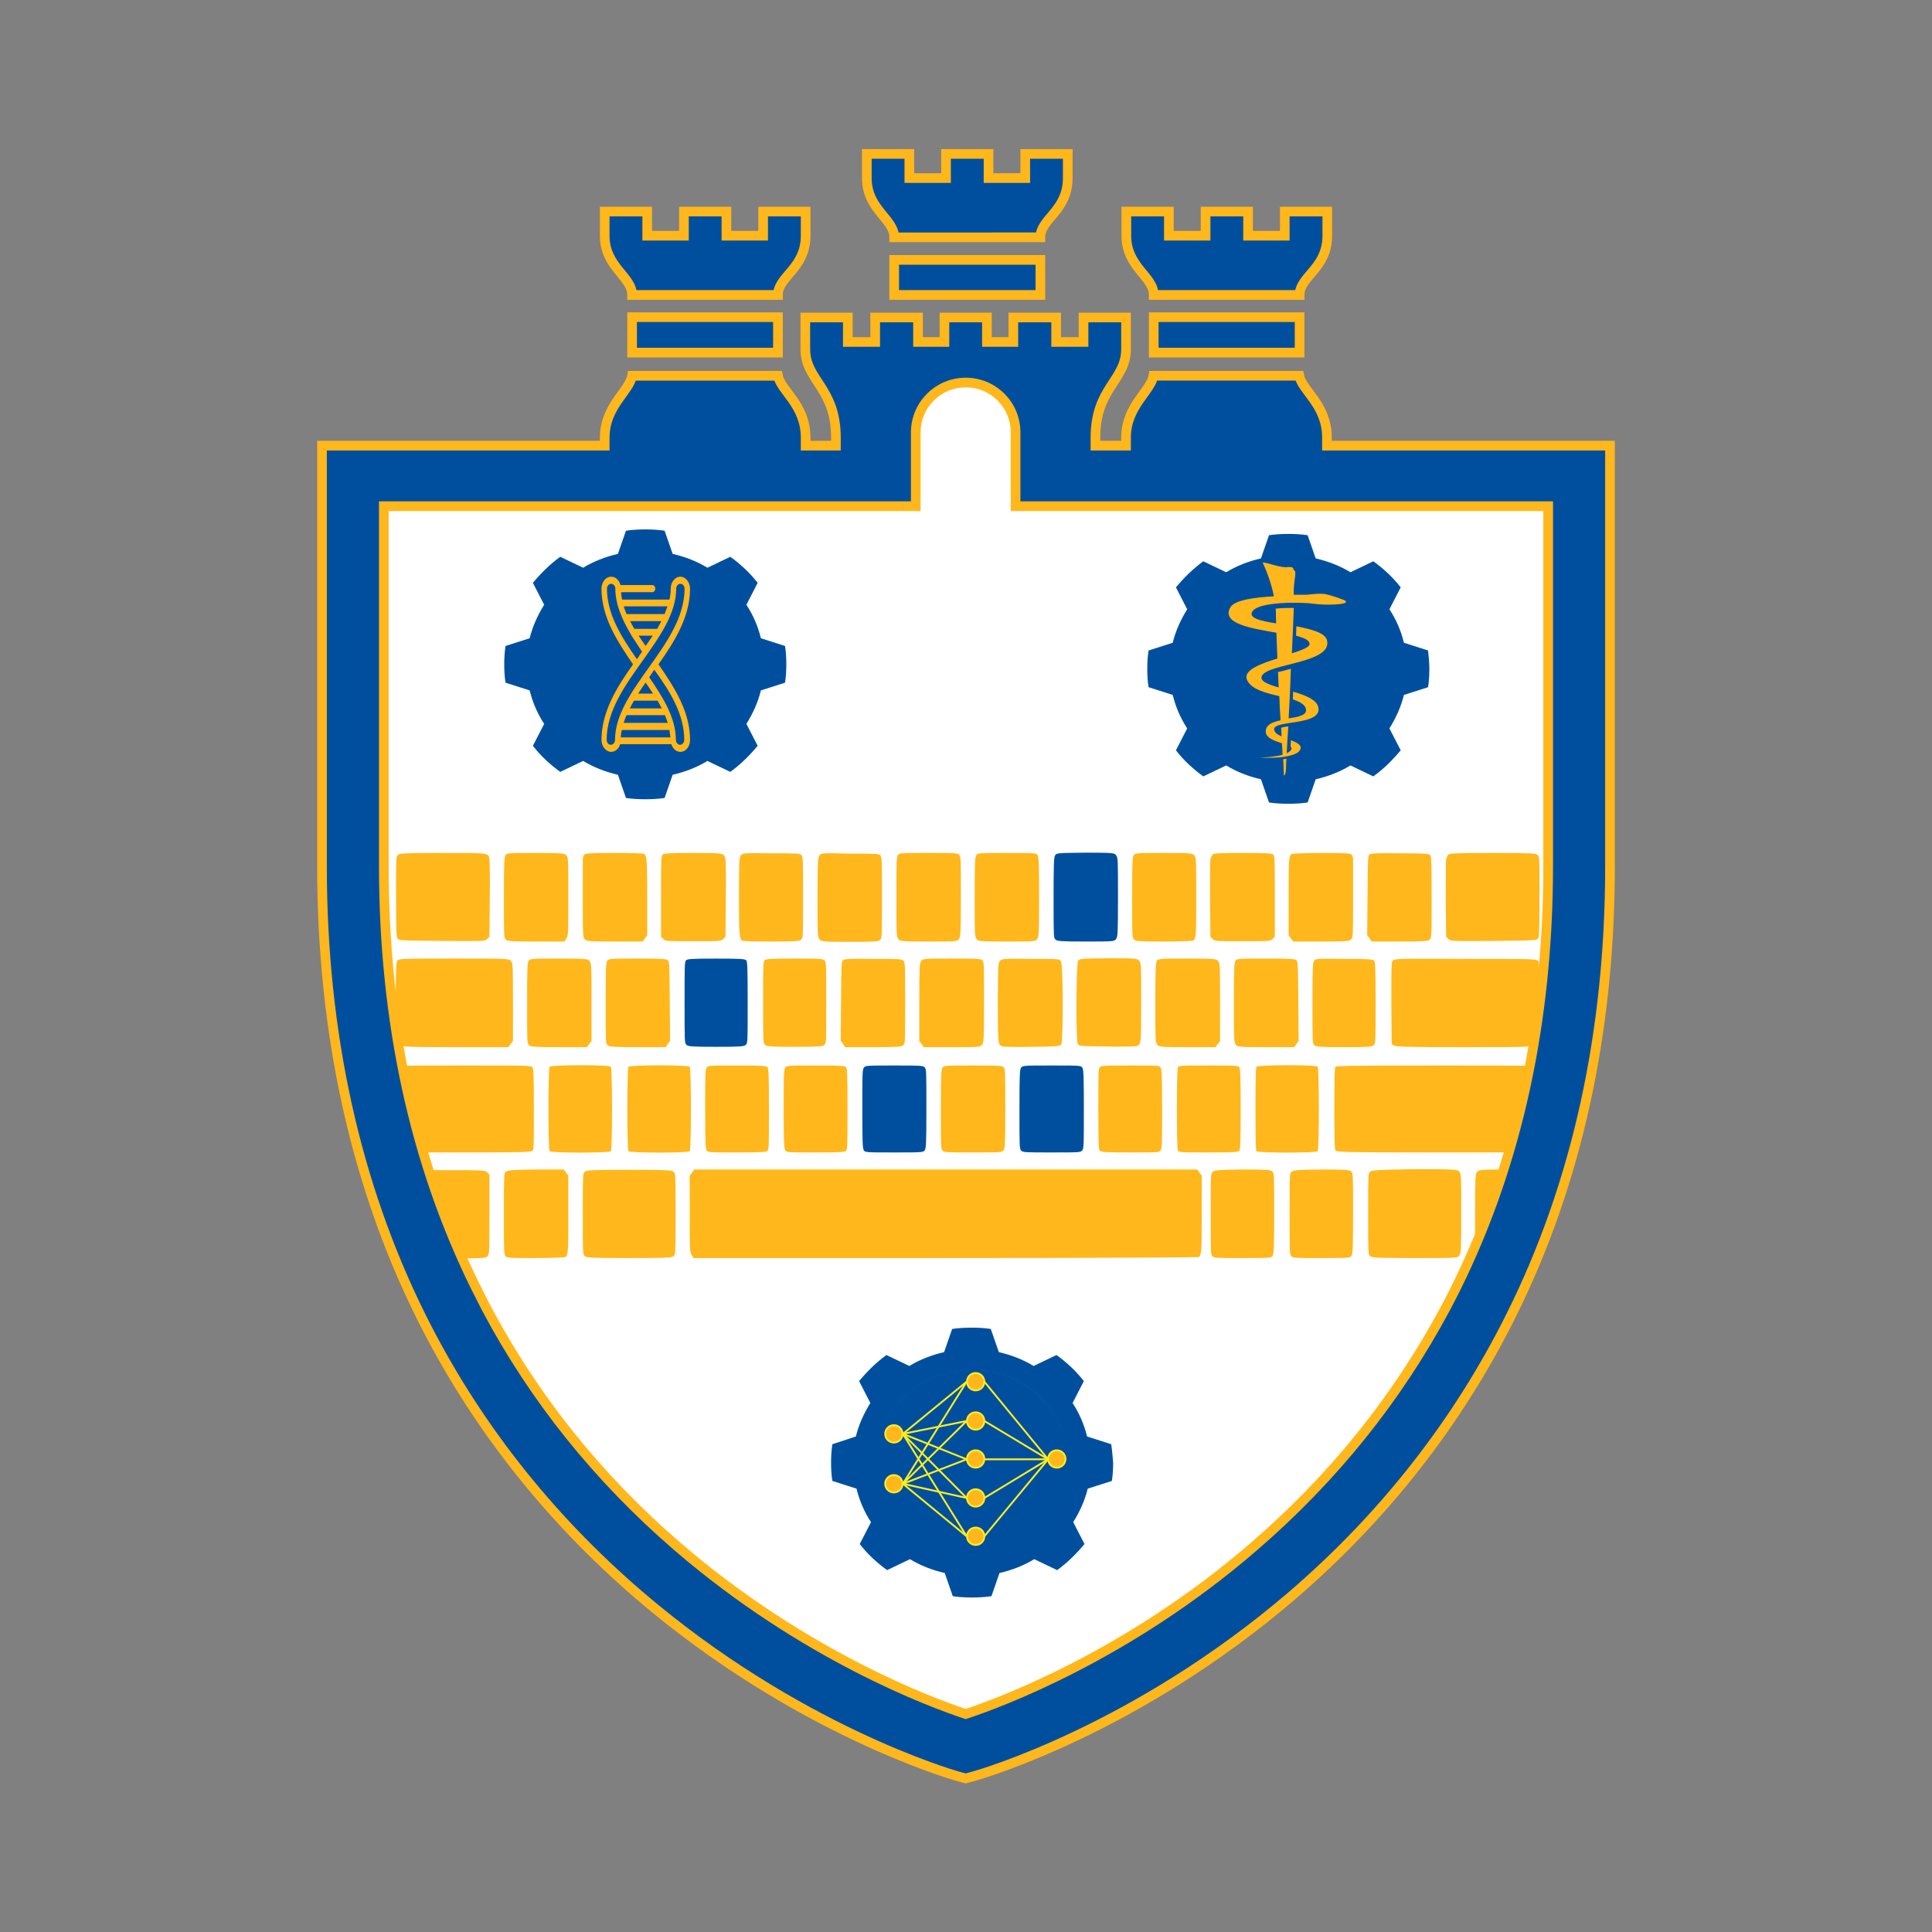 <?xml version="1.0" encoding="utf-8"?>
<!-- Generator: Adobe Illustrator 27.5.0, SVG Export Plug-In . SVG Version: 6.00 Build 0)  -->
<svg version="1.1" id="Layer_1" xmlns="http://www.w3.org/2000/svg" xmlns:xlink="http://www.w3.org/1999/xlink" x="0px" y="0px"
	 viewBox="0 0 600 600" style="enable-background:new 0 0 600 600;" xml:space="preserve">
<rect x="0" y="0" width="600" height="600" fill="#808080" stroke="none"/>
<style type="text/css">
	.st0{fill:#FFFFFF;}
	.st1{fill:#FFB71B;}
	.st2{fill:#004F9E;}
	.st3{fill:none;}
	.st4{fill:#004F9F;stroke:#FFB71B;stroke-width:3;stroke-miterlimit:10;}
	.st5{fill:#004F9F;}
	.st6{fill:#FFB71B;stroke:#FCEE21;stroke-width:0.568;stroke-miterlimit:10;}
</style>
<g>
	<path class="st0" d="M452.4,401.3c19-38.8,28.6-83.4,28.6-132.5v-12.9H118.8v12.9c0,49.1,9.6,93.7,28.6,132.5
		c1.1,2.3,2.3,4.5,3.4,6.8H449C450.2,405.8,451.3,403.5,452.4,401.3L452.4,401.3z"/>
	<g>
		<path class="st1" d="M123.6,265.5c-0.6,0.6-0.6,0.6-0.6,12.9c0,10,0.1,12.4,0.4,13c0.4,0.7,0.9,0.7,13.8,0.8
			c12.9,0.1,13.5,0.1,14.1-0.6l0.7-0.7l0.1-11.6c0.1-6.3,0-11.9-0.1-12.4c-0.4-2.1,0.1-2-14.4-2C125.9,264.9,124.1,265,123.6,265.5z
			"/>
		<path class="st1" d="M157,265.6c-0.4,0.6-0.5,2.1-0.5,13.2c0,12.4,0,12.4,0.6,13c0.5,0.5,1.9,0.6,9.4,0.6h8.8l0.6-1
			c0.6-1,0.6-1.4,0.6-13c0-11.5,0-12-0.6-12.7c-0.5-0.7-0.9-0.8-9.5-0.8C158.1,264.9,157.4,264.9,157,265.6z"/>
		<path class="st1" d="M181.4,265.5c-0.2,0.3-0.4,0.9-0.4,1.2c0,0.3,0,5.9,0,12.5c0,11.6,0,11.8,0.6,12.5c0.5,0.6,1.4,0.7,9.3,0.7
			h8.7l0.7-1l0.7-0.9v-11.7c0-11.5-0.1-12.8-0.9-13.6c-0.2-0.2-4.3-0.3-9.2-0.3C183,264.9,181.8,265,181.4,265.5z"/>
		<path class="st1" d="M205.8,265.4c-0.5,0.5-0.5,1.1-0.5,13v12.5l0.7,0.7c0.6,0.7,1.2,0.7,9.3,0.7s8.7,0,9.3-0.7l0.7-0.7l0.1-11.6
			c0.1-6.3,0-11.9-0.1-12.4c-0.4-2-0.3-2-10-2C208,264.9,206.2,265,205.8,265.4z"/>
		<path class="st1" d="M230.1,265.7c-0.5,0.7-0.6,1.3-0.6,12.6c0,11.7,0.1,13,0.9,13.8c0.2,0.2,4.2,0.3,9,0.3c7.5,0,8.9-0.1,9.4-0.6
			c0.6-0.6,0.6-0.6,0.6-13.1c0-11.6,0-12.5-0.5-13.1s-1.5-0.6-9.4-0.6C231,264.9,230.6,264.9,230.1,265.7z"/>
		<path class="st1" d="M254.5,265.7c-0.5,0.7-0.6,1.3-0.6,13s0,12.2,0.6,13c0.5,0.7,0.9,0.8,9.4,0.8c7.5,0,8.9-0.1,9.4-0.6
			c0.6-0.6,0.6-0.6,0.6-13.1c0-11.6,0-12.5-0.5-13.1s-1.5-0.6-9.4-0.6C255.4,264.9,255,264.9,254.5,265.7z"/>
		<path class="st1" d="M278.8,265.7c-0.4,0.7-0.4,2.6-0.4,13c0,11.6,0,12.2,0.6,12.9c0.5,0.7,0.9,0.8,9.4,0.8c8.5,0,8.9,0,9.4-0.8
			c0.5-0.7,0.6-1.3,0.6-13.1c0-11.5,0-12.4-0.5-13s-1.5-0.6-9.6-0.6C279.2,264.9,279.2,264.9,278.8,265.7z"/>
		<path class="st1" d="M303.2,265.6c-0.4,0.6-0.5,2.1-0.5,13c0,11.8,0,12.3,0.6,13c0.5,0.7,0.9,0.8,9.4,0.8c8.5,0,8.9,0,9.4-0.8
			c0.5-0.7,0.6-1.3,0.6-12.9c0-10.3-0.1-12.2-0.4-13c-0.4-0.8-0.4-0.8-9.5-0.8C304.3,264.9,303.7,264.9,303.2,265.6z"/>
		<path class="st2" d="M327.7,265.6c-0.4,0.6-0.5,2.1-0.5,13.2c0,12.4,0,12.4,0.6,13c0.5,0.5,1.9,0.6,9.4,0.6c8.5,0,8.9,0,9.4-0.8
			c0.5-0.7,0.6-1.3,0.6-13s0-12.2-0.6-13c-0.5-0.7-0.9-0.8-9.5-0.8C328.7,264.9,328.1,264.9,327.7,265.6z"/>
		<path class="st1" d="M352.1,265.6c-0.4,0.6-0.5,2.1-0.5,13.2c0,12.4,0,12.4,0.6,13c0.5,0.5,1.9,0.6,9.4,0.6c4.8,0,8.9-0.2,9-0.3
			c0.9-0.8,0.9-2.1,0.9-13.8c0-11.4,0-11.9-0.6-12.6c-0.5-0.7-0.9-0.8-9.5-0.8C353.2,264.9,352.5,264.9,352.1,265.6z"/>
		<path class="st1" d="M376.5,265.5c-0.2,0.3-0.5,1-0.6,1.4s-0.1,6.1-0.1,12.4l0.1,11.6l0.7,0.7c0.6,0.7,1.2,0.7,9.3,0.7
			c8.1,0,8.7,0,9.3-0.7l0.7-0.7v-12.5c0-11.9,0-12.5-0.5-13c-0.4-0.4-2.2-0.5-9.5-0.5C378.1,264.9,376.8,265,376.5,265.5z"/>
		<path class="st1" d="M401.1,265.2c-0.9,0.8-0.9,2.1-0.9,13.6v11.7l0.7,0.9l0.7,1h8.7c7.9,0,8.8-0.1,9.3-0.7
			c0.6-0.6,0.6-0.9,0.6-12.5c0-6.5,0-12.1,0-12.5c0-0.3-0.2-0.9-0.4-1.2c-0.4-0.5-1.6-0.6-9.4-0.6
			C405.4,264.9,401.3,265.1,401.1,265.2z"/>
		<path class="st1" d="M425.3,265.4c-0.5,0.5-0.5,1.2-0.6,12.8l-0.1,12.2l0.7,1l0.7,1h8.7c7.4,0,8.8-0.1,9.3-0.6
			c0.6-0.6,0.6-0.6,0.6-13.1c0-10.9-0.1-12.6-0.4-13.1c-0.4-0.5-1.6-0.6-9.4-0.6C427.5,264.9,425.7,265,425.3,265.4z"/>
		<path class="st1" d="M449.7,265.5c-0.2,0.3-0.5,1-0.6,1.4s-0.1,6.1-0.1,12.4l0.1,11.6l0.7,0.7c0.6,0.7,1.2,0.7,14.1,0.6
			c12.9-0.1,13.5-0.2,13.8-0.8c0.3-0.6,0.4-3.1,0.4-13c0-12.3,0-12.3-0.6-12.9c-0.6-0.5-2.3-0.6-14-0.6
			C451.8,264.9,450.1,265,449.7,265.5z"/>
		<path class="st1" d="M123.4,298.4c-0.4,0.6-0.5,2.1-0.5,12.9c0,6.7,0.1,12.4,0.2,12.6c0.6,1.2,1.4,1.3,18.1,1.3h16.7l0.7-1
			l0.7-0.9v-12c0-11.5,0-12-0.6-12.8c-0.6-0.8-0.9-0.8-17.7-0.8C124.8,297.7,123.8,297.7,123.4,298.4z"/>
		<path class="st1" d="M164.2,298.4c-0.4,0.6-0.5,2.1-0.5,13.2c0,12.4,0,12.4,0.6,13c0.5,0.5,1.9,0.6,9.3,0.6h8.7l0.7-1l0.7-0.9v-12
			c0-11.5,0-12-0.6-12.8c-0.5-0.7-0.9-0.8-9.5-0.8C165.3,297.7,164.6,297.7,164.2,298.4z"/>
		<path class="st1" d="M188.6,298.4c-0.4,0.6-0.5,2.1-0.5,13.2c0,12.4,0,12.4,0.6,13c0.5,0.5,1.9,0.6,9.3,0.6h8.7l0.7-1l0.7-1
			l-0.1-12.2c-0.1-11.6-0.1-12.2-0.6-12.8c-0.4-0.4-2.2-0.5-9.5-0.5C189.7,297.7,189,297.7,188.6,298.4z"/>
		<path class="st2" d="M213,298.3c-0.4,0.5-0.4,2.2-0.4,13.1c0,12.5,0,12.5,0.6,13.1c0.5,0.5,1.9,0.6,9.2,0.6c7.4,0,8.7-0.1,9.2-0.6
			c0.6-0.6,0.6-0.6,0.6-13.1c0-10.9-0.1-12.6-0.4-13.1c-0.4-0.5-1.6-0.6-9.4-0.6C214.6,297.7,213.4,297.8,213,298.3z"/>
		<path class="st1" d="M237.4,298.3c-0.4,0.5-0.4,2.2-0.4,13.1c0,12.5,0,12.5,0.6,13.1c0.5,0.5,1.9,0.6,9.2,0.6
			c7.4,0,8.7-0.1,9.2-0.6c0.6-0.6,0.6-0.6,0.6-13.1c0-11.6,0-12.5-0.5-13.1c-0.5-0.6-1.5-0.6-9.4-0.6
			C239.1,297.7,237.8,297.8,237.4,298.3z"/>
		<path class="st1" d="M261.8,298.2c-0.5,0.5-0.5,1.2-0.6,12.8l-0.1,12.2l0.7,1l0.7,1h8.7c7.4,0,8.8-0.1,9.3-0.6
			c0.6-0.6,0.6-0.6,0.6-13.1c0-11.6,0-12.5-0.5-13.1s-1.5-0.6-9.4-0.6C264,297.7,262.3,297.8,261.8,298.2z"/>
		<path class="st1" d="M286.1,298.5c-0.5,0.7-0.6,1.3-0.6,12.8v12l0.7,0.9l0.7,1h8.8c8.4,0,8.8,0,9.3-0.8c0.5-0.7,0.6-1.3,0.6-13.1
			c0-11.5,0-12.4-0.5-13s-1.5-0.6-9.4-0.6C287,297.7,286.6,297.7,286.1,298.5z"/>
		<path class="st1" d="M310.5,298.5c-0.5,0.7-0.6,1.3-0.6,12.9c0,13.2,0,13.1,1.5,13.6c0.3,0.1,4.5,0.2,9.2,0.1
			c8.1-0.1,8.6-0.2,9-0.8c0.6-1.2,0.6-24.5-0.1-25.7c-0.4-0.8-0.4-0.8-9.4-0.8C311.5,297.7,311.1,297.7,310.5,298.5z"/>
		<path class="st1" d="M334.8,298.5c-0.6,1.2-0.7,24.5-0.1,25.7c0.4,0.7,0.9,0.7,9,0.8c4.7,0.1,8.8,0,9.2-0.1
			c1.5-0.5,1.5-0.4,1.5-13.6c0-11.7,0-12.2-0.6-12.9c-0.5-0.7-0.9-0.8-9.5-0.8C335.3,297.7,335.3,297.7,334.8,298.5z"/>
		<path class="st1" d="M359.3,298.4c-0.4,0.6-0.5,2.1-0.5,13c0,11.8,0,12.3,0.6,13c0.5,0.7,0.9,0.8,9.3,0.8h8.8l0.7-1l0.7-0.9v-12
			c0-11.5,0-12-0.6-12.8c-0.5-0.7-0.9-0.8-9.5-0.8C360.4,297.7,359.7,297.7,359.3,298.4z"/>
		<path class="st1" d="M383.7,298.4c-0.4,0.6-0.5,2.1-0.5,13c0,11.8,0,12.3,0.6,13c0.5,0.7,0.9,0.8,9.3,0.8h8.8l0.7-1l0.7-1
			l-0.1-12.2c-0.1-11.6-0.1-12.2-0.6-12.8c-0.4-0.4-2.2-0.5-9.5-0.5C384.8,297.7,384.1,297.7,383.7,298.4z"/>
		<path class="st1" d="M408.1,298.4c-0.4,0.6-0.5,2.1-0.5,13.2c0,12.4,0,12.4,0.6,13c0.5,0.5,1.9,0.6,9.2,0.6c7.4,0,8.7-0.1,9.2-0.6
			c0.6-0.6,0.6-0.6,0.6-13.1c0-10.9-0.1-12.6-0.4-13.1c-0.4-0.5-1.6-0.6-9.4-0.6C409.2,297.7,408.5,297.7,408.1,298.4z"/>
		<path class="st1" d="M432.5,298.4c-0.4,0.6-0.4,2-0.4,13.3l0.1,12.5l0.7,0.5c0.6,0.4,5.4,0.5,22.1,0.5c21.5,0,22.3,0,22.9-1.3
			c0.1-0.2,0.2-5.9,0.2-12.7c0-11.4,0-12.3-0.5-12.8c-0.5-0.6-2.4-0.6-22.6-0.6C434,297.7,433,297.7,432.5,298.4z"/>
		<path class="st1" d="M123.4,331.6c-0.4,0.6-0.5,2.1-0.5,12.9c0,11.3,0,12.2,0.5,12.8c0.5,0.6,2.3,0.6,20.9,0.6
			c17.2,0,20.5-0.1,21-0.5c0.5-0.5,0.5-1.1,0.5-12.9c0-9.9-0.1-12.5-0.4-13c-0.3-0.6-2.1-0.6-21-0.6
			C124.9,330.9,123.8,330.9,123.4,331.6z"/>
		<path class="st1" d="M170.7,331.3c-0.5,0.6-0.5,25.5,0,26.2c0.5,0.6,18.6,0.6,19,0c0.5-0.6,0.5-25.5,0-26.2
			S171.2,330.7,170.7,331.3z"/>
		<path class="st1" d="M195.2,331.3c-0.5,0.6-0.5,25.5,0,26.2c0.5,0.6,18.6,0.6,19,0c0.5-0.6,0.5-25.5,0-26.2
			C213.7,330.7,195.6,330.7,195.2,331.3z"/>
		<path class="st1" d="M219.4,331.7c-0.4,0.7-0.4,2.6-0.4,12.7c0,10.1,0.1,12,0.4,12.7c0.4,0.8,0.4,0.8,9.5,0.8
			c7.9,0,9.2-0.1,9.5-0.6c0.4-0.5,0.4-2.2,0.4-12.9s-0.1-12.4-0.4-12.9c-0.4-0.5-1.6-0.6-9.5-0.6
			C219.9,330.9,219.8,330.9,219.4,331.7z"/>
		<path class="st1" d="M243.8,331.7c-0.4,0.7-0.4,2.6-0.4,12.7c0,10.1,0.1,12,0.4,12.7c0.4,0.8,0.4,0.8,9.5,0.8
			c7.9,0,9.2-0.1,9.5-0.6c0.4-0.5,0.4-2.2,0.4-12.9s-0.1-12.4-0.4-12.9c-0.4-0.5-1.6-0.6-9.5-0.6
			C244.3,330.9,244.2,330.9,243.8,331.7z"/>
		<path class="st2" d="M268.2,331.7c-0.4,0.7-0.4,2.6-0.4,12.7c0,10.1,0.1,12,0.4,12.7c0.4,0.8,0.4,0.8,9.5,0.8c8.5,0,9.1,0,9.5-0.7
			c0.4-0.6,0.5-2.1,0.5-12.9c0-11.3,0-12.2-0.5-12.8c-0.5-0.6-1.5-0.6-9.6-0.6C268.7,330.9,268.7,330.9,268.2,331.7z"/>
		<path class="st1" d="M292.7,331.6c-0.4,0.6-0.5,2.1-0.5,12.9c0,11.3,0,12.2,0.5,12.8s1.5,0.6,9.5,0.6c8.4,0,9,0,9.5-0.7
			c0.4-0.6,0.5-2.1,0.5-12.9c0-11.3,0-12.2-0.5-12.8c-0.5-0.6-1.5-0.6-9.5-0.6C293.8,330.9,293.1,330.9,292.7,331.6z"/>
		<path class="st2" d="M317.1,331.6c-0.4,0.6-0.5,2.1-0.5,12.9c0,11.3,0,12.2,0.5,12.8s1.5,0.6,9.6,0.6c9,0,9,0,9.5-0.8
			c0.4-0.7,0.4-2.6,0.4-12.7c0-10.1-0.1-12-0.4-12.7c-0.4-0.8-0.4-0.8-9.5-0.8C318.2,330.9,317.5,330.9,317.1,331.6z"/>
		<path class="st1" d="M341.5,331.5c-0.4,0.5-0.4,2.2-0.4,12.9s0.1,12.4,0.4,12.9c0.4,0.5,1.6,0.6,9.5,0.6c9.1,0,9.1,0,9.5-0.8
			c0.4-0.7,0.4-2.6,0.4-12.7c0-10.1-0.1-12-0.4-12.7c-0.4-0.8-0.4-0.8-9.5-0.8C343.1,330.9,341.9,330.9,341.5,331.5z"/>
		<path class="st1" d="M365.8,331.6c-0.2,0.5-0.3,5.2-0.3,12.8s0.1,12.3,0.3,12.8c0.3,0.7,0.7,0.7,9.5,0.7c8.3,0,9.3-0.1,9.6-0.6
			c0.3-0.5,0.4-3.1,0.4-12.9s-0.1-12.4-0.4-12.9c-0.3-0.6-1.4-0.6-9.6-0.6C366.5,330.9,366,330.9,365.8,331.6z"/>
		<path class="st1" d="M390.2,331.3c-0.2,0.3-0.3,3.8-0.3,13.1s0.1,12.7,0.3,13.1c0.5,0.6,18.6,0.6,19,0c0.5-0.6,0.5-25.5,0-26.2
			S390.7,330.7,390.2,331.3z"/>
		<path class="st1" d="M414.7,331.3c-0.2,0.3-0.3,3.7-0.3,12.9c0,10.8,0.1,12.6,0.4,13.1c0.4,0.5,3.6,0.6,31.4,0.6
			c29.7,0,31.1,0,31.5-0.7c0.4-0.6,0.5-2.1,0.5-12.9c0-11.3,0-12.2-0.5-12.8c-0.5-0.6-3.1-0.6-31.6-0.6
			C422.3,330.9,414.9,331,414.7,331.3z"/>
		<path class="st1" d="M123.5,364c-0.5,0.7-0.6,1.3-0.6,13s0,12.2,0.6,13c0.5,0.7,0.9,0.8,14,0.8c13.3,0,13.4,0,14-0.8
			c0.5-0.8,0.5-1.5,0.5-13v-12.2l-0.7-0.7c-0.6-0.7-1.2-0.7-13.9-0.7C124.4,363.3,124,363.3,123.5,364z"/>
		<path class="st1" d="M157.1,363.9c-0.6,0.6-0.6,0.6-0.6,13.1c0,11.6,0,12.5,0.5,13.1s1.5,0.6,9.4,0.6c4.9,0,9-0.2,9.2-0.3
			c0.9-0.8,0.9-2.1,0.9-13.6v-11.7l-0.7-0.9l-0.7-1h-8.7C159,363.3,157.7,363.4,157.1,363.9z"/>
		<path class="st1" d="M181.6,363.9c-0.6,0.6-0.6,0.6-0.6,13.1c0,12.5,0,12.5,0.6,13.1c0.6,0.5,2.3,0.6,13.8,0.6s13.3-0.1,13.8-0.6
			c0.6-0.6,0.6-0.6,0.6-13.1c0-12.5,0-12.5-0.6-13.1c-0.6-0.5-2.3-0.6-13.8-0.6S182.1,363.4,181.6,363.9z"/>
		<path class="st1" d="M214.9,364.2l-0.7,0.9v11.8c0,11.4,0,11.8,0.6,12.8l0.6,1h78.3c43.1,0,78.4-0.2,78.6-0.3
			c0.9-0.8,0.9-2.1,0.9-13.6v-11.7l-0.7-0.9l-0.7-1h-78.1h-78.1L214.9,364.2z"/>
		<path class="st1" d="M376.6,363.9c-0.6,0.6-0.6,0.6-0.6,13.1c0,11.6,0,12.5,0.5,13.1s1.5,0.6,9.4,0.6c8.2,0,8.9,0,9.3-0.7
			c0.4-0.6,0.5-2.1,0.5-13.2c0-12.4,0-12.4-0.6-13c-0.5-0.5-1.9-0.6-9.2-0.6C378.5,363.3,377.2,363.4,376.6,363.9z"/>
		<path class="st1" d="M401.1,363.9c-0.6,0.6-0.6,0.6-0.6,13.1c0,11.6,0,12.5,0.5,13.1s1.5,0.6,9.4,0.6c8.2,0,8.9,0,9.3-0.7
			c0.4-0.6,0.5-2.1,0.5-13.2c0-12.4,0-12.4-0.6-13c-0.5-0.5-1.9-0.6-9.2-0.6C402.9,363.3,401.6,363.4,401.1,363.9z"/>
		<path class="st1" d="M425.5,363.9c-0.6,0.6-0.6,0.6-0.6,13.1c0,12.5,0,12.5,0.6,13.1c0.6,0.5,2.3,0.6,13.9,0.6
			c12.9,0,13.3,0,13.8-0.8c0.5-0.7,0.6-1.3,0.6-13s0-12.2-0.6-13c-0.5-0.7-0.9-0.8-13.8-0.8C427.8,363.3,426,363.4,425.5,363.9z"/>
		<path class="st1" d="M458.7,364c-0.5,0.7-0.6,1.3-0.6,13s0,12.2,0.6,13c0.5,0.7,0.9,0.8,9.4,0.8s8.9,0,9.4-0.8
			c0.5-0.7,0.6-1.3,0.6-13s0-12.2-0.6-13c-0.5-0.7-0.9-0.8-9.4-0.8S459.2,363.3,458.7,364z"/>
	</g>
	<path class="st0" d="M151.2,406.3c14.8,27.9,34.7,52.7,59.3,73.9c39.3,33.9,79.1,48.6,89.5,52c10.4-3.4,50.3-18.1,89.5-52
		c24.6-21.2,44.5-46.1,59.3-73.9H151.2z M315.4,157.2v-22.9c0-8.6-6.9-15.5-15.5-15.5c-8.5,0-15.5,6.9-15.5,15.5v22.9H119.2v99
		h361.6v-99H315.4z M199.9,236.4c-16.3,0-29.5-13.3-29.5-29.6c0-16.3,13.2-29.5,29.5-29.5c16.3,0,29.5,13.3,29.5,29.5
		C229.5,223.2,216.2,236.4,199.9,236.4z M400.3,236.4c-16.3,0-29.5-13.3-29.5-29.6c0-16.3,13.2-29.5,29.5-29.5
		c16.3,0,29.5,13.3,29.5,29.5C429.8,223.2,416.5,236.4,400.3,236.4z"/>
	<path class="st3" d="M480.8,157.2H315.4v-22.9c0-8.6-6.9-15.5-15.5-15.5c-8.5,0-15.5,6.9-15.5,15.5v22.9H119.2v99h361.6V157.2z"/>
	<path class="st3" d="M151.2,406.3c14.8,27.9,34.7,52.7,59.3,73.9c39.3,33.9,79.1,48.6,89.5,52c10.4-3.4,50.3-18.1,89.5-52
		c24.6-21.2,44.5-46.1,59.3-73.9H151.2z"/>
	<path class="st4" d="M277.7,80.7h45.4v10.9h-45.4V80.7z M323.1,73.7c0-5.8,8.5-8.2,8.5-18.4c0-5.6,0-7.5,0-7.5h-13.2v7.5H307v-7.5
		h-13.2v7.5h-11.4v-7.5h-13.2c0,0,0,2,0,7.5c0,9.8,8.5,12.6,8.5,18.4H323.1z M196.3,109.5h45.3V98.5h-45.3V109.5z M241.6,91.6
		c0-5.8,8.6-8.2,8.6-18.4c0-5.6,0-7.5,0-7.5H237v7.5h-11.4v-7.5h-13.2v7.5H201v-7.5h-13.2c0,0,0,2,0,7.5c0,9.8,8.5,12.6,8.5,18.4
		H241.6z M358.3,109.5h45.3V98.5h-45.3V109.5z M403.6,91.6c0-5.8,8.6-8.2,8.6-18.4c0-5.6,0-7.5,0-7.5H399v7.5h-11.4v-7.5h-13.2v7.5
		H363v-7.5h-13.2c0,0,0,2,0,7.5c0,9.8,8.5,12.6,8.5,18.4H403.6z M500,138.4V269c0,51.6-10.3,98.7-30.8,139.7
		c-16.4,32.9-39.2,62.1-67.8,86.7c-48.7,41.8-96.8,55.6-98.9,56.2l-2.6,0.7l-2.6-0.7c-2-0.6-50.2-14.5-98.8-56.2
		c-28.6-24.6-51.4-53.7-67.8-86.7C110.3,367.6,100,320.6,100,269V138.4h87.8v-2.5c0-9.8,7.7-14.4,8.5-19.2h45.3
		c0.9,4.7,8.6,9,8.6,19.2c0,1,0,1.8,0,2.5h9.4v-2.5c0-15.5-9.5-17.7-9.5-27.5v-9.8h13.2v7.6h8.5v-7.6h13.3v7.6h8.2v-7.6h6.6h6.6v7.6
		h8.2v-7.6H328v7.6h8.5v-7.6h13.2v9.8c0,9.8-9.5,12-9.5,27.5v2.5h9.5c0-0.7,0-1.5,0-2.5c0-9.8,7.7-14.4,8.5-19.2h45.3
		c0.9,4.7,8.6,9,8.6,19.2v2.5H500z M448.9,406.3c1.2-2.2,2.3-4.4,3.4-6.6c18.9-38.3,28.5-82.3,28.5-130.7v-12.8v-99H315.4v-22.9
		c0-8.6-6.9-15.5-15.5-15.5c-8.5,0-15.5,6.9-15.5,15.5v22.9H119.2v99V269c0,48.4,9.6,92.4,28.5,130.7c1.1,2.2,2.3,4.5,3.4,6.7
		c14.8,27.9,34.7,52.7,59.3,73.9c39.3,33.9,79.1,48.6,89.5,52c10.4-3.4,50.3-18.1,89.5-52C414.1,459,434,434.2,448.9,406.3z
		 M199.9,177.3c-16.3,0-29.5,13.3-29.5,29.5c0,16.3,13.2,29.6,29.5,29.6c16.3,0,29.5-13.3,29.5-29.6
		C229.5,190.6,216.2,177.3,199.9,177.3z M400.3,177.3c-16.3,0-29.5,13.3-29.5,29.5c0,16.3,13.2,29.6,29.5,29.6
		c16.3,0,29.5-13.3,29.5-29.6C429.8,190.6,416.5,177.3,400.3,177.3z"/>
	<g id="layer1_00000029743656800918017050000016750776970122033315_" transform="translate(-559.286,-488.791)">
		<g id="g27_00000099637905301294773160000014691279167112077217_" transform="translate(491.785,169.306)">
			<path id="path29_00000044875471226278623750000018191259228973924264_" class="st5" d="M311.3,520.1l-7.5-2.4
				c-0.9-3.7-2.4-7.2-4.5-10.4l3.5-6.8c-2.4-3.1-5.3-5.8-8.5-8.1l-7.1,3.4c-3.3-2-6.9-3.4-10.8-4.3l-2.5-7.2c-2-0.3-4-0.4-6-0.4
				c-2,0-4,0.1-6,0.4l-2.5,7.2c-3.9,0.9-7.5,2.3-10.8,4.3l-7.1-3.4c-3.2,2.3-6,5.1-8.5,8.1l3.5,6.8c-2,3.2-3.6,6.7-4.5,10.4
				l-7.5,2.4c-0.3,1.9-0.4,3.8-0.4,5.7s0.1,3.9,0.4,5.7l7.5,2.4c0.9,3.7,2.4,7.2,4.5,10.4l-3.5,6.8c2.4,3.1,5.3,5.8,8.5,8.1l7.1-3.4
				c3.3,2,6.9,3.4,10.8,4.3l2.5,7.2c2,0.3,4,0.4,6,0.4c2,0,4-0.1,6-0.4l2.5-7.2c3.9-0.9,7.5-2.3,10.8-4.3l7.1,3.4
				c3.2-2.3,6-5.1,8.5-8.1l-3.5-6.8c2-3.2,3.6-6.7,4.5-10.4l7.5-2.4c0.3-1.9,0.4-3.8,0.4-5.7S311.6,521.9,311.3,520.1z M268,554.5
				c-16.5,0-29.9-12.8-29.9-28.7s13.4-28.7,29.9-28.7s29.9,12.8,29.9,28.7S284.5,554.5,268,554.5z"/>
		</g>
	</g>
	<path class="st5" d="M200.4,176.5c-16.6,0-30.2,13.3-30.2,29.6c0,16.3,13.5,29.5,30.2,29.5c16.6,0,30.2-13.2,30.2-29.5
		C230.6,189.8,217.1,176.5,200.4,176.5z"/>
	<g>
		<g>
			<path class="st1" d="M214.3,182.8c0-2-1.4-3.7-3-3.7c-1.7,0-3,1.7-3,3.7c0,1.1-0.1,2.2-0.4,3.4h-14.7c-0.2-0.8-0.3-1.5-0.3-2.3
				h9.7c0.5,0,0.9-0.5,0.9-1.1c0-0.6-0.4-1.1-0.9-1.1h-9.9c-0.4-1.5-1.5-2.6-2.9-2.6c-1.7,0-3,1.7-3,3.7c0,8.6,4.6,16,9.8,23.5
				c-5.1,7.2-9.8,14.8-9.8,23.5c0,2,1.4,3.7,3,3.7c1.3,0,2.4-1,2.8-2.4h15.9c0.4,1.4,1.5,2.4,2.8,2.4c1.7,0,3-1.7,3-3.7
				c0-8.6-4.6-16-9.8-23.5C209.6,199.1,214.3,191.5,214.3,182.8z M207.3,188.3c-0.3,0.8-0.6,1.6-0.9,2.4h-11.8
				c-0.3-0.8-0.7-1.6-0.9-2.4H207.3z M197,195.3c-0.5-0.8-0.9-1.6-1.3-2.4h9.7c-0.4,0.8-0.9,1.6-1.3,2.4H197z M202.7,197.4
				c-0.7,1.1-1.4,2.1-2.2,3.2c-0.7-1.1-1.5-2.1-2.2-3.2H202.7z M188.5,182.8c0-0.8,0.6-1.5,1.3-1.5c0.7,0,1.3,0.7,1.3,1.5
				c0,4.8,2,9.4,4.7,14c0.1,0.1,0.1,0.3,0.2,0.4c1.1,1.7,2.2,3.4,3.4,5.2c-0.4,0.5-0.8,1.1-1.1,1.6c-0.2,0.2-0.3,0.5-0.5,0.7
				C192.8,197.6,188.5,190.6,188.5,182.8z M191,229.8c0,0.8-0.6,1.5-1.3,1.5c-0.7,0-1.3-0.7-1.3-1.5c0-8.9,5.6-16.8,11.1-24.5
				c5.4-7.6,10.5-14.8,10.5-22.5c0-0.8,0.6-1.5,1.3-1.5c0.7,0,1.3,0.7,1.3,1.5c0,8.9-5.6,16.8-11.1,24.5
				C196.1,214.9,191,222.1,191,229.8z M195.6,220c0.4-0.8,0.8-1.6,1.3-2.4h7.3c0.5,0.8,0.9,1.6,1.3,2.4H195.6z M206.5,222.1
				c0.3,0.8,0.6,1.6,0.9,2.4h-13.7c0.2-0.8,0.5-1.6,0.9-2.4H206.5z M198.2,215.4c0.7-1.1,1.5-2.3,2.3-3.4c0.8,1.1,1.6,2.3,2.3,3.4
				H198.2z M192.8,229c0-0.8,0.1-1.5,0.3-2.3h14.8c0.1,0.8,0.2,1.5,0.3,2.3H192.8z M212.5,229.8c0,0.8-0.6,1.5-1.3,1.5
				c-0.7,0-1.3-0.7-1.3-1.5c0-6.8-3.9-13.1-8.3-19.5c0.4-0.5,0.8-1.1,1.1-1.6c0.2-0.2,0.3-0.5,0.5-0.7
				C208.3,215,212.5,222,212.5,229.8z"/>
		</g>
	</g>
	<g id="layer1_00000011031626307859567180000006318523032665188228_" transform="translate(-559.286,-488.791)">
		<g id="g27_00000066487754509170146080000006852956874662981821_" transform="translate(491.785,169.306)">
			<path id="path29_00000075875742963508451620000006066171245614646950_" class="st5" d="M511,521.5l-7.5-2.4
				c-0.9-3.7-2.4-7.2-4.5-10.4l3.5-6.8c-2.4-3.1-5.3-5.8-8.5-8.1l-7.1,3.4c-3.3-2-6.9-3.4-10.8-4.3l-2.5-7.2c-2-0.3-4-0.4-6-0.4
				s-4,0.1-6,0.4l-2.5,7.2c-3.9,0.9-7.5,2.3-10.8,4.3l-7.1-3.4c-3.2,2.3-6,5.1-8.5,8.1l3.5,6.8c-2,3.2-3.6,6.7-4.5,10.4l-7.5,2.4
				c-0.3,1.9-0.4,3.8-0.4,5.7c0,1.9,0.1,3.9,0.4,5.7l7.5,2.4c0.9,3.7,2.4,7.2,4.5,10.4l-3.5,6.8c2.4,3.1,5.3,5.8,8.5,8.1l7.1-3.4
				c3.3,2,6.9,3.4,10.8,4.3l2.5,7.2c2,0.3,4,0.4,6,0.4s4-0.1,6-0.4l2.5-7.2c3.9-0.9,7.5-2.3,10.8-4.3l7.1,3.4c3.2-2.3,6-5.1,8.5-8.1
				l-3.5-6.8c2-3.2,3.6-6.7,4.5-10.4l7.5-2.4c0.3-1.9,0.4-3.8,0.4-5.7C511.4,525.3,511.2,523.4,511,521.5z M467.7,555.9
				c-16.5,0-29.9-12.8-29.9-28.7c0-15.8,13.4-28.7,29.9-28.7s29.9,12.8,29.9,28.7C497.5,543.1,484.2,555.9,467.7,555.9z"/>
		</g>
	</g>
	<path class="st5" d="M400.1,178.2c-16.6,0-30.2,13.3-30.2,29.6c0,16.3,13.5,29.5,30.2,29.5c16.6,0,30.2-13.2,30.2-29.5
		C430.2,191.5,416.7,178.2,400.1,178.2z"/>
	<g>
		<g id="layer1_00000175314461045666963840000002373304378092039590_" transform="translate(-559.286,-488.791)">
			<g id="g27_00000032641868331432631730000006455211402548384926_" transform="translate(491.785,169.306)">
				<path id="path29_00000074401275495484234460000015784604813592061315_" class="st5" d="M412.6,768l-7.5-2.4
					c-0.9-3.7-2.4-7.2-4.5-10.4l3.5-6.8c-2.4-3.1-5.3-5.8-8.5-8.1l-7.1,3.4c-3.3-2-6.9-3.4-10.8-4.3l-2.5-7.2c-2-0.3-4-0.4-6-0.4
					s-4,0.1-6,0.4l-2.5,7.2c-3.9,0.9-7.5,2.3-10.8,4.3l-7.1-3.4c-3.2,2.3-6,5.1-8.5,8.1l3.5,6.8c-2,3.2-3.6,6.7-4.5,10.4L326,768
					c-0.3,1.9-0.4,3.8-0.4,5.7c0,1.9,0.1,3.9,0.4,5.7l7.5,2.4c0.9,3.7,2.4,7.2,4.5,10.4l-3.5,6.8c2.4,3.1,5.3,5.8,8.5,8.1l7.1-3.4
					c3.3,2,6.9,3.4,10.8,4.3l2.5,7.2c2,0.3,4,0.4,6,0.4s4-0.1,6-0.4l2.5-7.2c3.9-0.9,7.5-2.3,10.8-4.3l7.1,3.4
					c3.2-2.3,6-5.1,8.5-8.1l-3.5-6.8c2-3.2,3.6-6.7,4.5-10.4l7.5-2.4c0.3-1.9,0.4-3.8,0.4-5.7C413,771.8,412.9,769.9,412.6,768z
					 M369.3,802.4c-16.5,0-29.9-12.8-29.9-28.7s13.4-28.7,29.9-28.7s29.9,12.8,29.9,28.7S385.8,802.4,369.3,802.4z"/>
			</g>
		</g>
		<path class="st5" d="M301.8,425.4c-16.6,0-30.1,12.9-30.1,28.9c0,15.9,13.5,28.8,30.1,28.8c16.6,0,30.1-12.9,30.1-28.8
			C331.9,438.4,318.4,425.4,301.8,425.4z"/>
	</g>
	<path id="path18007-6-3-6_00000003819165799549662460000006267112623074984326_" class="st1" d="M392.4,174.7
		c-0.2,0-0.3,0.1-0.2,0.2c0.2,0.3,2.6,5.6,3.4,10.3c-5.8,0.3-12.1,1.1-13.5,3.4c-2.9,5.1,6.4,6.5,14.3,7.9c0.1,2.3,0.2,5,0.3,8
		c-5.4,1.7-10.8,3.7-9.4,6.7c1.3,2.9,5.8,4,10,5c0.1,2.6,0.2,5,0.4,7.5c-2.4,0.5-4.5,1.3-4.6,3.3c-0.2,2.1,2.7,3.1,5,3.8
		c0.1,1.3,0.2,2.5,0.2,3.6c-2.9,0.8-7.1,0.9-7.1,0.9s3.7,0.2,7.2-0.2c0.4-0.1,0.8-0.1,1.2-0.2c2-0.4,3.7-1,4.2-2.1
		c0.6-1.4-1-2.2-2.9-2.9c0,0.7-0.1,1.4-0.1,2c0.3,0.3,0.4,0.5,0.2,0.9c-0.2,0.4-0.7,0.8-1.4,1.1c0.1-2.2,0.3-5.4,0.5-8.3
		c-1.3,0.1-1.9,0.3-2.2,0.4c0,0.8,0.1,1.9,0.1,2.7c-1.3-0.6-2.3-1.2-2.3-2.3c0-2.8,15.1-1,13.7-6.8c-0.5-2.3-4-3.7-7.8-4.8
		c0,0.8-0.1,1.6-0.1,2.4c2.4,0.8,4.2,1.8,4.1,3.5c-0.1,1.5-2.7,2-5.4,2.4c0.3-5,0.5-10.1,0.7-15.4c-1.4,0.4-2.7,0.7-4,1
		c0.1,1.6,0.1,3.2,0.2,4.8c-3.4-1-6-2-5.2-3.6c1.8-3.9,22.1-3.9,20.2-11.1c-0.6-2.3-4.9-3.4-9.5-4.3c0,1-0.1,1.8-0.1,2.9
		c2.5,0.7,4.2,1.4,4.2,2.6c0,1-2.4,1.9-5.5,2.9c0.3-5.8,0.5-11.4,0.6-14.1c-0.6,0-1.2,0-1.8,0c-1.3,0-2.6,0.1-3.8,0.2
		c0,0.7,0.1,2.4,0.1,4.6c-5-0.8-8.8-1.7-7.3-3.8c2.2-3.1,15.6-2.8,19-2.3c3.3,0.5,11.8,0.4,9.7-1c-0.2-0.2-3.9-1.5-5.7-1.9
		c-0.7-0.2-1.4-0.2-2.2-0.2c-1.3,0-2.7,0.2-3.9,0.3c-0.5,0-2,0-4.1,0c-0.2-3.6,0.9-6.9,0.3-7.4c-0.8-0.6,0.1-1.3-2.1-1.2
		C398.1,176.5,393.5,174.7,392.4,174.7L392.4,174.7z M399.5,235.6c-0.3,0.1-0.6,0.1-1,0.2c0.2,2.5,0.1,5,0.3,5.1
		C399.6,240.1,399.3,238.2,399.5,235.6z"/>
	<g>
		<ellipse class="st6" cx="277.6" cy="445.3" rx="2.7" ry="2.7"/>
		<ellipse class="st6" cx="277.6" cy="460.8" rx="2.7" ry="2.7"/>
		<ellipse class="st6" cx="303" cy="477.1" rx="2.7" ry="2.7"/>
		<ellipse class="st6" cx="303" cy="465.2" rx="2.7" ry="2.7"/>
		<ellipse class="st6" cx="328.2" cy="453.1" rx="2.7" ry="2.7"/>
		<ellipse class="st6" cx="303" cy="453.1" rx="2.7" ry="2.7"/>
		<ellipse class="st6" cx="303" cy="441.3" rx="2.7" ry="2.7"/>
		<ellipse class="st6" cx="303" cy="429.1" rx="2.7" ry="2.7"/>
		<line class="st6" x1="280.4" y1="445.3" x2="300.2" y2="429.1"/>
		<line class="st6" x1="280.4" y1="445.3" x2="300.2" y2="441.3"/>
		<line class="st6" x1="280.4" y1="445.3" x2="300.2" y2="453.2"/>
		<line class="st6" x1="280.4" y1="445.3" x2="300.2" y2="477.1"/>
		<line class="st6" x1="280.4" y1="445.3" x2="300.2" y2="465.2"/>
		<line class="st6" x1="280.4" y1="460.8" x2="300.2" y2="429.1"/>
		<line class="st6" x1="280.4" y1="460.8" x2="300.2" y2="441.3"/>
		<line class="st6" x1="280.4" y1="460.8" x2="300.2" y2="453.2"/>
		<line class="st6" x1="280.4" y1="460.8" x2="300.2" y2="465.2"/>
		<line class="st6" x1="280.4" y1="460.8" x2="300.2" y2="477.1"/>
		<line class="st6" x1="305.7" y1="429.1" x2="325.5" y2="453.2"/>
		<line class="st6" x1="305.7" y1="441.3" x2="325.5" y2="453.2"/>
		<line class="st6" x1="305.7" y1="477.1" x2="325.5" y2="453.2"/>
		<line class="st6" x1="305.7" y1="465.2" x2="325.5" y2="453.2"/>
		<line class="st6" x1="305.7" y1="453.2" x2="325.5" y2="453.2"/>
	</g>
</g>
</svg>
